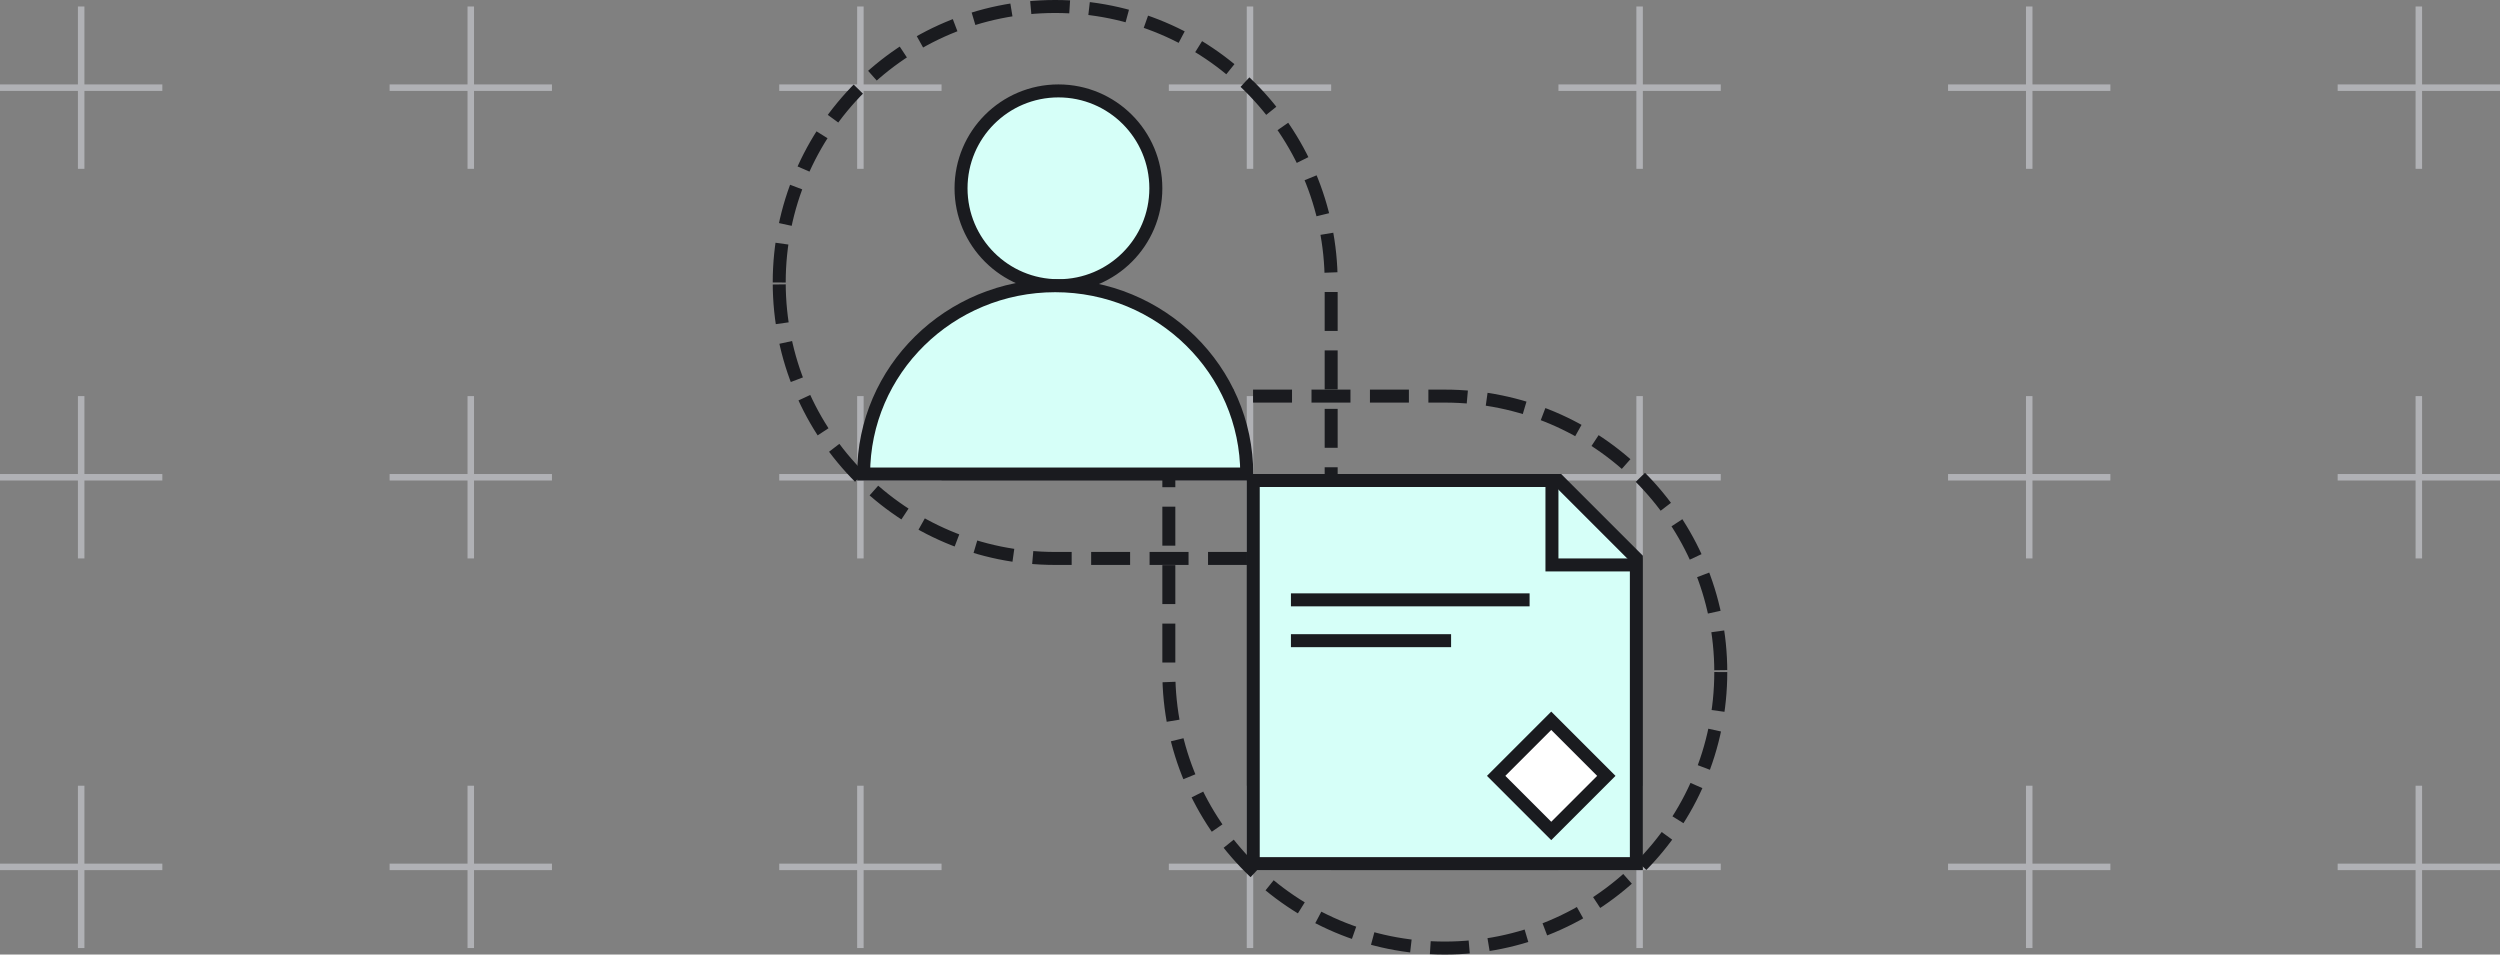 <svg width="385" height="147" viewBox="0 0 385 147" fill="none" xmlns="http://www.w3.org/2000/svg">
<rect x="0" y="0" width="385" height="147" fill="#808080" stroke="none"/>
<line x1="252.5" y1="1" x2="252.5" y2="26" stroke="#B0B1B5"/>
<line x1="265" y1="13.5" x2="240" y2="13.5" stroke="#B0B1B5"/>
<line x1="312.5" y1="1" x2="312.5" y2="26" stroke="#B0B1B5"/>
<line x1="325" y1="13.5" x2="300" y2="13.5" stroke="#B0B1B5"/>
<line x1="192.5" y1="1" x2="192.5" y2="26" stroke="#B0B1B5"/>
<line x1="205" y1="13.5" x2="180" y2="13.5" stroke="#B0B1B5"/>
<line x1="72.5" y1="1" x2="72.5" y2="26" stroke="#B0B1B5"/>
<line x1="85" y1="13.5" x2="60" y2="13.5" stroke="#B0B1B5"/>
<line x1="372.5" y1="1" x2="372.5" y2="26" stroke="#B0B1B5"/>
<line x1="385" y1="13.5" x2="360" y2="13.5" stroke="#B0B1B5"/>
<line x1="132.5" y1="1" x2="132.5" y2="26" stroke="#B0B1B5"/>
<line x1="145" y1="13.5" x2="120" y2="13.5" stroke="#B0B1B5"/>
<line x1="12.5" y1="1" x2="12.5" y2="26" stroke="#B0B1B5"/>
<line x1="25" y1="13.5" x2="-1.82131e-08" y2="13.5" stroke="#B0B1B5"/>
<line x1="252.5" y1="61" x2="252.5" y2="86" stroke="#B0B1B5"/>
<line x1="265" y1="73.5" x2="240" y2="73.5" stroke="#B0B1B5"/>
<line x1="312.5" y1="61" x2="312.5" y2="86" stroke="#B0B1B5"/>
<line x1="325" y1="73.5" x2="300" y2="73.5" stroke="#B0B1B5"/>
<line x1="192.5" y1="61" x2="192.5" y2="86" stroke="#B0B1B5"/>
<line x1="205" y1="73.5" x2="180" y2="73.5" stroke="#B0B1B5"/>
<line x1="72.5" y1="61" x2="72.5" y2="86" stroke="#B0B1B5"/>
<line x1="85" y1="73.5" x2="60" y2="73.5" stroke="#B0B1B5"/>
<line x1="372.5" y1="61" x2="372.5" y2="86" stroke="#B0B1B5"/>
<line x1="385" y1="73.5" x2="360" y2="73.5" stroke="#B0B1B5"/>
<line x1="132.5" y1="61" x2="132.5" y2="86" stroke="#B0B1B5"/>
<line x1="145" y1="73.5" x2="120" y2="73.5" stroke="#B0B1B5"/>
<line x1="12.5" y1="61" x2="12.5" y2="86" stroke="#B0B1B5"/>
<line x1="25" y1="73.5" x2="-1.82131e-08" y2="73.5" stroke="#B0B1B5"/>
<line x1="252.5" y1="121" x2="252.5" y2="146" stroke="#B0B1B5"/>
<line x1="265" y1="133.5" x2="240" y2="133.5" stroke="#B0B1B5"/>
<line x1="312.5" y1="121" x2="312.5" y2="146" stroke="#B0B1B5"/>
<line x1="325" y1="133.5" x2="300" y2="133.5" stroke="#B0B1B5"/>
<line x1="192.5" y1="121" x2="192.5" y2="146" stroke="#B0B1B5"/>
<line x1="205" y1="133.5" x2="180" y2="133.5" stroke="#B0B1B5"/>
<line x1="72.5" y1="121" x2="72.5" y2="146" stroke="#B0B1B5"/>
<line x1="85" y1="133.5" x2="60" y2="133.5" stroke="#B0B1B5"/>
<line x1="372.5" y1="121" x2="372.5" y2="146" stroke="#B0B1B5"/>
<line x1="385" y1="133.5" x2="360" y2="133.5" stroke="#B0B1B5"/>
<line x1="132.5" y1="121" x2="132.5" y2="146" stroke="#B0B1B5"/>
<line x1="145" y1="133.5" x2="120" y2="133.5" stroke="#B0B1B5"/>
<line x1="12.5" y1="121" x2="12.5" y2="146" stroke="#B0B1B5"/>
<line x1="25" y1="133.5" x2="-1.82131e-08" y2="133.5" stroke="#B0B1B5"/>
<path class='anim rev' d="M265 103.5C265 126.972 245.972 146 222.5 146V146C199.028 146 180 126.972 180 103.5L180 61L222.5 61C245.972 61 265 80.028 265 103.5V103.5Z" stroke="#1A1B1F" stroke-width="2" stroke-dasharray="6 3"/>
<path class='anim rev' d="M120 43.5C120 20.028 139.028 1 162.5 1V1C185.972 1 205 20.028 205 43.5L205 86L162.5 86C139.028 86 120 66.972 120 43.5V43.5Z" stroke="#1A1B1F" stroke-width="2" stroke-dasharray="6 3"/>
<ellipse cx="163" cy="29" rx="15" ry="15" fill="#D6FFF8" stroke="#1A1B1F" stroke-width="2"/>
<path d="M162.5 44C146.208 44 133 56.984 133 73H192C192 56.984 178.792 44 162.5 44Z" fill="#D6FFF8" stroke="#1A1B1F" stroke-width="2"/>
<path d="M193 74H240.008L252 85.992V133H193V74Z" fill="#D6FFF8" stroke="#1A1B1F" stroke-width="2"/>
<rect width="12" height="12" transform="matrix(0.707 0.707 -0.707 0.707 238.891 111)" fill="white" stroke="#1A1B1F" stroke-width="2"/>
<path d="M239 74V87H252" stroke="#1A1B1F" stroke-width="2"/>
<line x1="198.804" y1="92.377" x2="235.558" y2="92.377" stroke="#1A1B1F" stroke-width="2"/>
<line x1="198.804" y1="98.664" x2="223.468" y2="98.664" stroke="#1A1B1F" stroke-width="2"/>
</svg>
